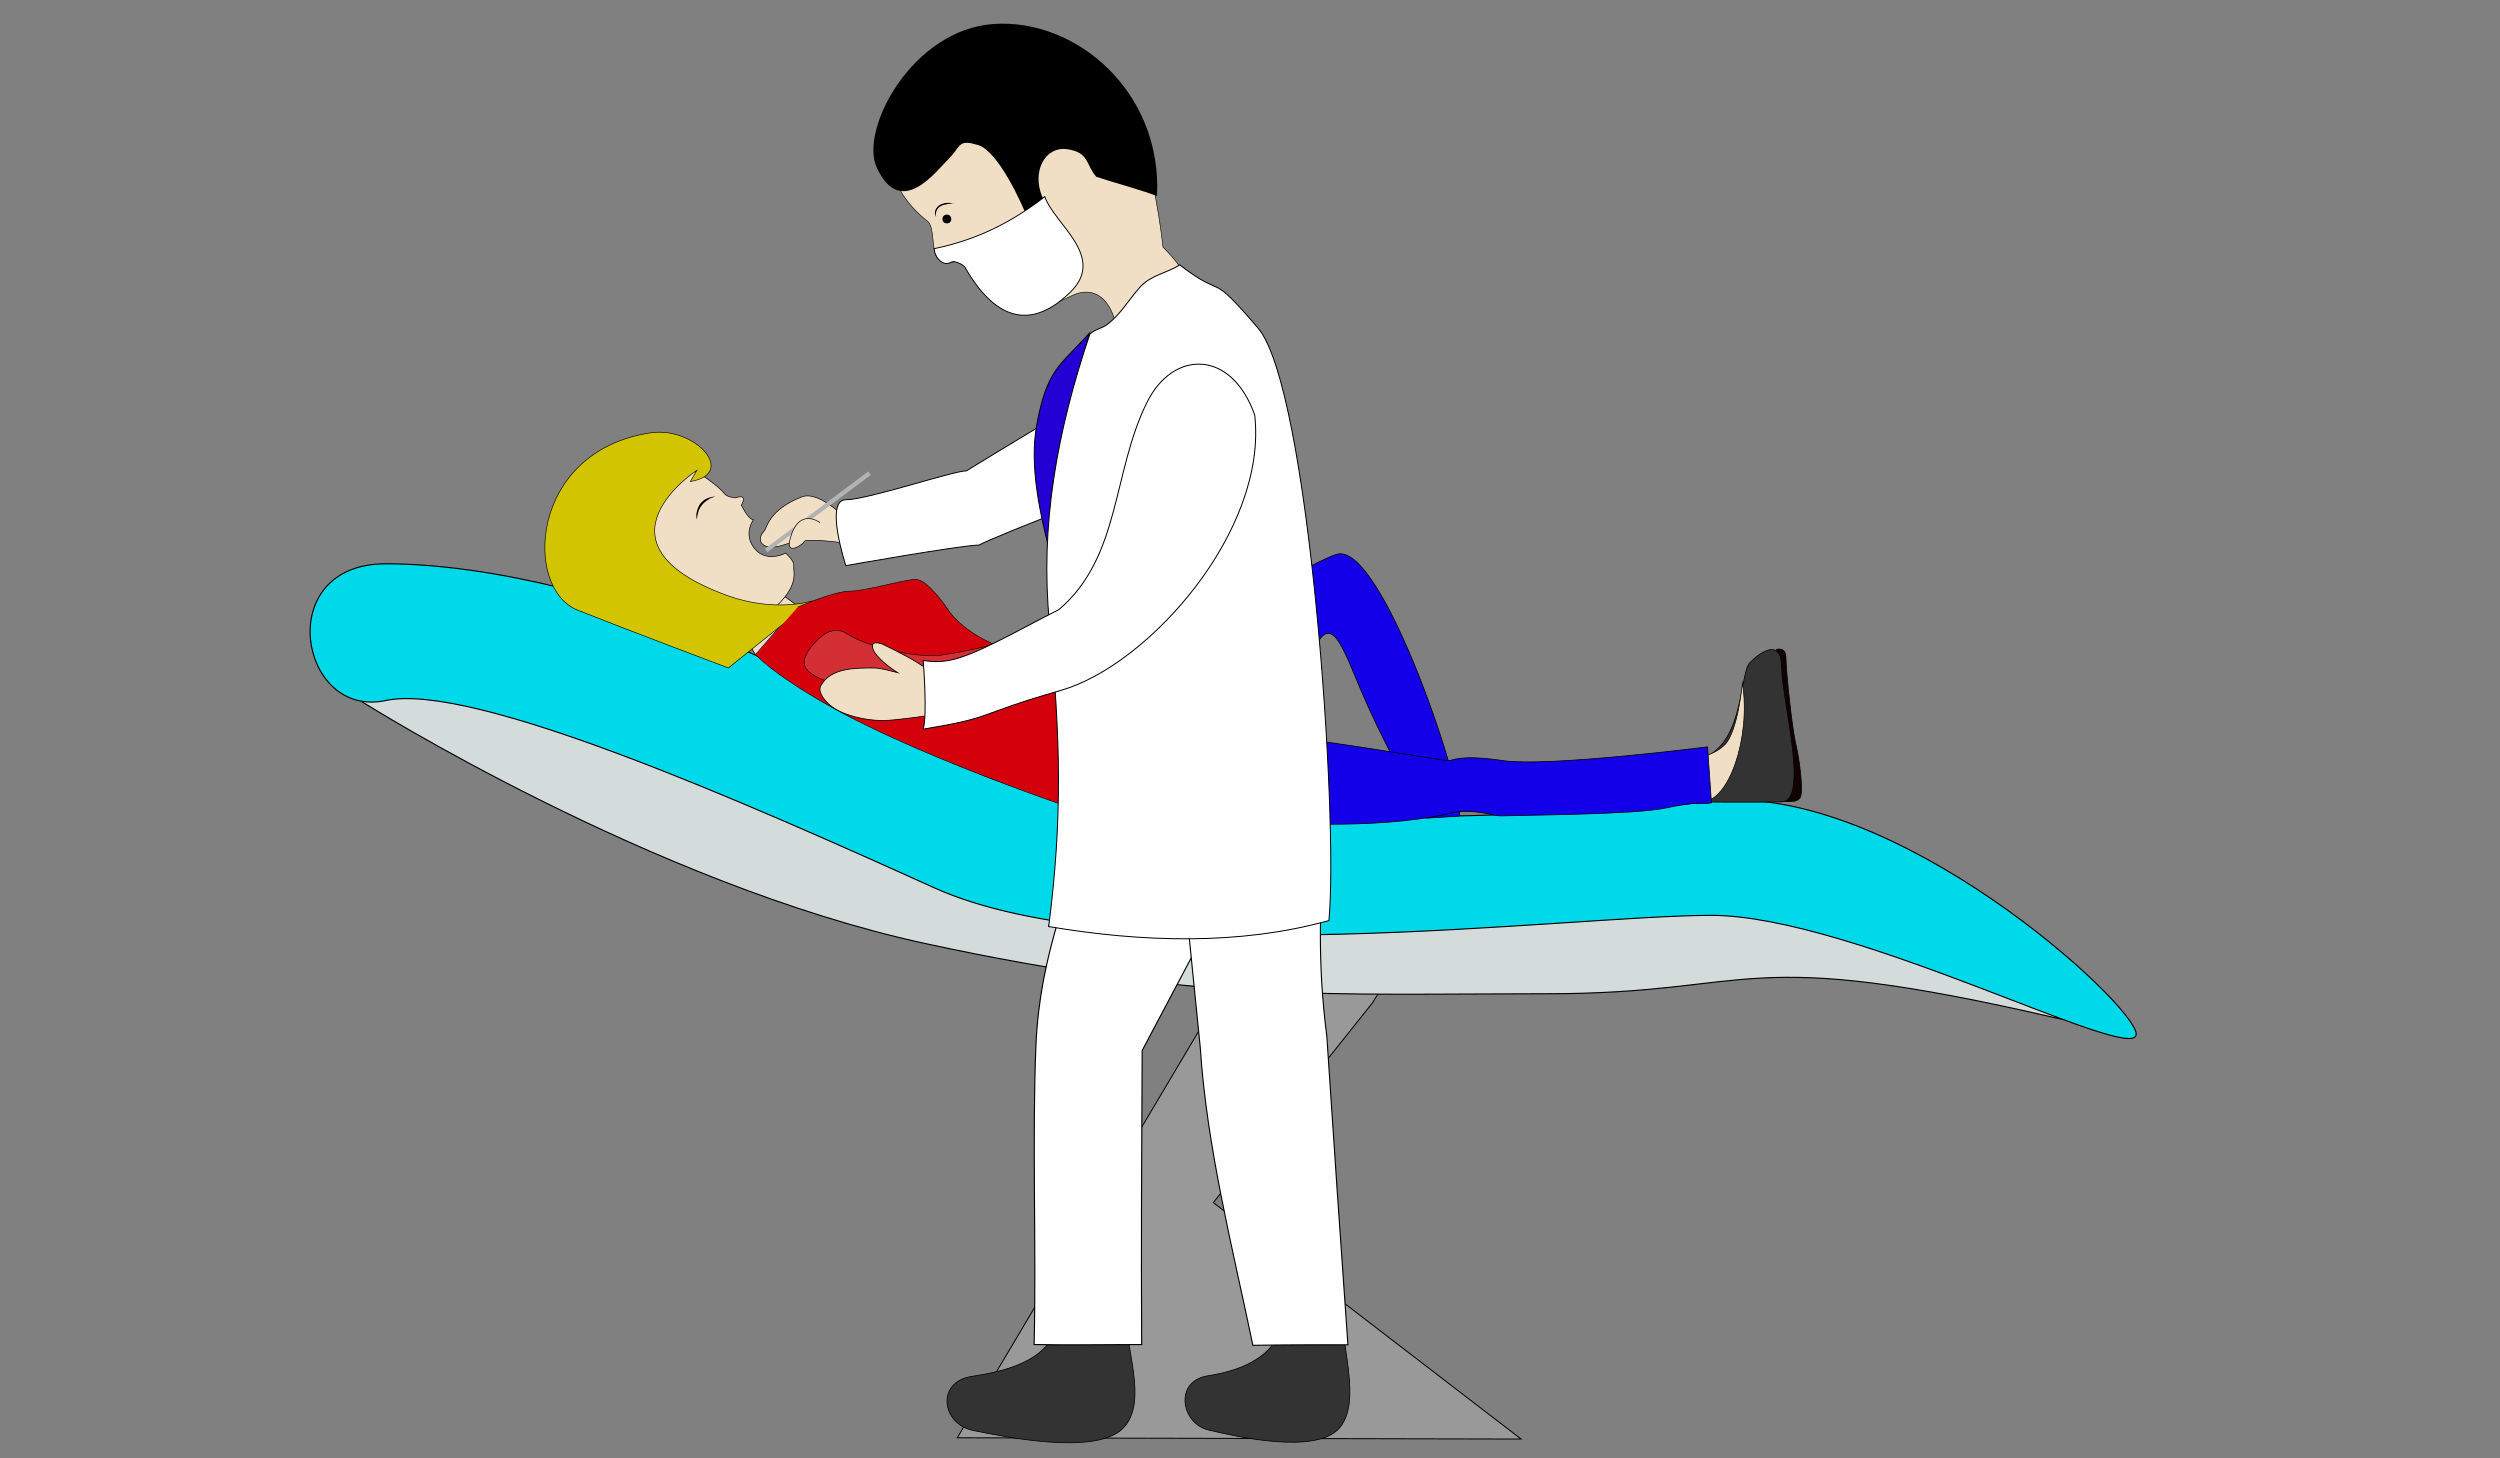 <?xml version="1.0" encoding="utf-8"?>
<!-- Generator: Adobe Illustrator 24.0.0, SVG Export Plug-In . SVG Version: 6.00 Build 0)  -->
<svg version="1.1" id="Layer_1" xmlns="http://www.w3.org/2000/svg" xmlns:xlink="http://www.w3.org/1999/xlink" x="0px" y="0px"
	 viewBox="0 0 960 560" style="enable-background:new 0 0 960 560;" xml:space="preserve">
<rect x="0" y="0" width="960" height="560" fill="#808080" stroke="none"/>
<style type="text/css">
	.st0{fill:#999999;stroke:#000000;stroke-width:0.382;stroke-miterlimit:10;}
	.st1{fill:#D3DBDB;stroke:#000000;stroke-width:0.439;stroke-miterlimit:10;}
	.st2{fill:#00D9E9;stroke:#000000;stroke-width:0.439;stroke-miterlimit:10;}
	.st3{fill:#130101;stroke:#000000;stroke-width:0.302;stroke-miterlimit:10;}
	.st4{fill:#333333;stroke:#000000;stroke-width:0.302;stroke-miterlimit:10;}
	.st5{fill:#F1DFC5;stroke:#000000;stroke-width:0.261;stroke-miterlimit:10;}
	.st6{fill:#1300E9;stroke:#000000;stroke-width:0.302;stroke-miterlimit:10;}
	.st7{fill:#F1DFC5;stroke:#000000;stroke-width:0.279;stroke-miterlimit:10;}
	.st8{fill:#D2C500;stroke:#000000;stroke-width:0.243;stroke-miterlimit:10;}
	.st9{fill:#D4000B;stroke:#000000;stroke-width:0.223;stroke-miterlimit:10;}
	.st10{fill:#D42F34;stroke:#000000;stroke-width:0.223;stroke-miterlimit:10;}
	.st11{fill:none;stroke:#B3B3B3;stroke-width:1.653;stroke-miterlimit:10;}
	.st12{fill:#FFFFFF;stroke:#000000;stroke-width:0.375;stroke-miterlimit:10;}
	.st13{fill:#F1DFC5;stroke:#000000;stroke-width:0.321;stroke-miterlimit:10;}
	.st14{fill:#F1DFC5;stroke:#000000;stroke-width:0.227;stroke-miterlimit:10;}
	.st15{fill:#FFFFFF;stroke:#000000;stroke-width:0.437;stroke-miterlimit:10;}
	.st16{fill:#FFFFFF;stroke:#000000;stroke-width:0.423;stroke-miterlimit:10;}
	.st17{fill:#FFFFFF;stroke:#000000;stroke-width:0.36;stroke-miterlimit:10;}
	.st18{fill:#2300D4;stroke:#000000;stroke-width:0.383;stroke-miterlimit:10;}
	.st19{fill:#FFFFFF;stroke:#000000;stroke-width:0.383;stroke-miterlimit:10;}
</style>
<g>
	<polygon class="st0" points="527.1,385 465.9,461.8 584.1,552.6 367.6,552.1 469.3,380.8 472.6,372.2 533.2,375.1 	"/>
	<path class="st1" d="M139.2,269.6c0,0,110.8,69.9,216,92.7c105.3,22.8,156.2,19.3,238.7,19.3c82.5,0,72.4-19.3,196.9,9.6L687,330.8
		H495.7l-147.4-15.9c0,0-107.1-54.4-110.6-54.4s-86-26.3-86-26.3L139.2,269.6z"/>
	<path class="st2" d="M148.1,216.5c40.3,0,94.4,13.6,141.8,35c39.3,17.9,72.7,43.8,102.2,50.9c65,15.9,203.6,12.2,265,5.3
		c69.6-7.9,163.2,78.2,163.2,89.4c0,12.2-108.8-45.6-163.2-45.6c-54.4,0-224.6,22.8-298.4-10.6s-177.2-79-210.6-71.9
		C114.9,276.2,104.3,216.5,148.1,216.5z"/>
	<g id="hasta">
		<path class="st3" d="M682.2,249.4c0,0,3.6-1.3,3.6,3.3c0,4.6,2.3,26.9,3.8,33.1c1.5,6.1,3.1,19.2,1.5,20.7
			c-1.5,1.5-2.6,1.2-5.6,1.3C682.5,307.9,682.2,249.4,682.2,249.4z"/>
		<path class="st4" d="M647.4,292.1c23,0,20-33.1,24.6-37.7c4.6-4.6,12.2-9.3,12.2,2.3c0,11.6,10.7,50.9,0,51.2
			c-10.7,0.3-36.9,0-36.9,0L647.4,292.1L647.4,292.1z"/>
		<path class="st5" d="M653.6,307.8c10.1,0.3,18.8-24.3,15.5-45.5c0,0-1.7,18.2-6.6,23.5c-5.1,5.3-15,6.1-15,6.1L653.6,307.8z"/>
		<path class="st6" d="M424.8,265.6c0,0,70.7-46.6,88.3-52.7c17.7-6.1,51.1,96.4,47.1,100.5l-12.6,0.8c0,0-13.1-22.6-22.3-43
			c-7.9-17.4-12.4-34.2-18.5-25.8c-16.7,23.5-82,52.7-82,52.7V265.6z"/>
		<path class="st6" d="M423.3,309.4c0,0,87.9,14.1,134.9,2.6c5-1.2,12.7,0.3,15.7,1c0.8,0.2,1.8,0.3,2.6,0.3c8.4-0.3,51.4-0.5,63-3
			c13.1-2.8,12.4-1.2,17.7-2l-1.5-21.5c0,0-61.3,7.8-78.4,5.3c-17-2.5-19.2,0-21.2,0c-2.1,0.2-94.1-16.7-121.5-12.7
			C407.3,283.5,423.3,309.4,423.3,309.4z"/>
		<polygon class="st7" points="277.2,229.6 290.1,251.4 306.3,232.7 287.1,218.5 		"/>
		<path class="st5" d="M263.6,178.8c0,0,10.9,6.1,14.7,10.9c1,1.2,4.1,1.5,4.1,1.5s5-2.1,2.3,2.8c0,0,2.6,5.5,4.6,5.6
			c0,0-4.1,5.5,0.5,11.1c4.6,5.6,11.9,1.7,11.9,1.7s3.5,3,3.1,5c-0.2,2.1,1.8,6.4-5,13.7c-12.2,13.1-13.6,4.5-26.3,6.4
			c-12.7,2-40.3,4.6-39.8-22.6S263.6,178.8,263.6,178.8z"/>
		<path class="st8" d="M279.7,256.5c0,0-37-13.9-57.9-22.2s-18.5-61.2,28.1-68.1c17-2.5,33.4,15.7,15.2,18.7l2.5-4.3
			c0,0-43.3,28.1,11.7,48.1c18.3,6.6,32.4,2.1,32.4,2.1L279.7,256.5z"/>
		<g>
			<path d="M267.6,199.5c-0.3-1-0.3-2.1,0-3.1c0.2-1,0.7-2.1,1.3-3c0.7-0.8,1.7-1.7,2.6-2c0.5-0.3,1-0.3,1.5-0.5s1-0.2,1.7-0.2l0,0
				c-1,0.3-2,0.5-2.8,1.2c-0.8,0.5-1.7,1.2-2.3,2C268.3,195.4,267.8,197.4,267.6,199.5L267.6,199.5z"/>
		</g>
		<path class="st9" d="M306.4,233.1c0,0,13.9-6.1,20-6.1c6.1,0,20.7-4.5,25.3-4.5c4.6,0,12.2,11.4,12.2,11.4s13.9,24.3,67.6,19.3
			c0,0,6.9,46.8-4.6,62.3c0,0-70.3-22.6-109.1-44.8c-21.5-12.2-27.6-19.3-27.6-19.3"/>
		<path class="st10" d="M325.1,243.3c-2.6-1.8-6-1.5-8.6,0.3c-2.3,1.5-8.4,7.3-7.6,11.6c1.5,8.8,37.7,12.1,48.4,13.9
			c10.7,1.8,39.2-9.9,39.2-20.7l-8.4-2.8c0,0-13.1,4.1-26.9,6C350.2,252.7,332.4,248.1,325.1,243.3z"/>
	</g>
	<g>
		<path class="st5" d="M326.4,200.7c0,0-11.4-12.6-18.5-9.9c-12.9,5-13.4,12.1-14.5,13.2c-3.3,3.3-1,8.3,8.3,5s24.8,0,24.8,0V200.7z
			"/>
		<line class="st11" x1="333.9" y1="181.7" x2="294.2" y2="211.4"/>
		<path class="st5" d="M314.9,200.7c0,0-8.3-6.4-11.6,6.6c-1.7,6.6,6,1.2,5.5,0.5"/>
		<path class="st12" d="M433.9,142.8c0,0-57.9,34.9-62.8,38c-5,0-38,11.1-46.3,11.1s0,25.3,0,25.3s44.6-7.9,51.2-7.9
			c5-3.1,71.1-28.4,71.1-28.4L433.9,142.8z"/>
		<path class="st13" d="M357.5,258.5c-1-1.5-3.3-2.8-5.6-4.3c-3.6-2.3-12.9-6.8-12.9-6.8s-5.5-2.3-3.6,2.3c1.2,2.6,5.6,6.3,9.3,8.6
			c-3.3-0.8-6.4-1.8-9.3-1.8c-7.3,0-16.5,0-20.2,6.8c-1.5,2.6,2.1,6.9,5.5,8.9c3.6,2.3,11.1,4.5,18.3,4.5c5.1,0,20.2-2.3,20.2-2.3
			l1.8-18C360,257.4,358.7,258,357.5,258.5z"/>
		<path class="st4" d="M407.3,503.2c-1.3,18.8-19.8,23.1-33.9,25.3c-14.1,2-11.9,18.3,0.3,20.8s46.9,9.6,57.4-0.7
			c10.4-10.2,0.2-32.9,1.3-45.3C423.6,502.8,415.9,503.3,407.3,503.2z"/>
		<path class="st4" d="M493.2,503.2c-0.7,17.5-16.4,23.1-29.4,25.1c-13.1,2.1-10.2,18.3,0.2,20.8c10.4,2.5,41.3,9.6,50.3-0.7
			c8.9-10.2,0.2-32.9,1.2-45.1C507.6,503,500.8,503.3,493.2,503.2z"/>
		<path class="st14" d="M356.2,85c-36.9-29.3,4.1-74.9,39.5-70.9c37.7,4.1,47.4,50.3,50.9,80.8c4,4,7.3,8.1,9.8,12.9
			c-10.9,1.8-19.7,12.2-27.6,18.8c-1-8.1-6.3-17.9-16.9-13.2c-10.7,4.8-17.9,11.1-29.9,2c-5.1-3.8-8.6-8.8-11.9-13.7
			c-1.2-1.8-2.1-1.7-4.3-1c-2.1,0.7-5,0-6.1-2C357.7,95.2,358.8,86.9,356.2,85z"/>
		<path d="M364.5,60.8c-5,4.8-18.5,23.6-27.8,3.6c-6.8-14.4,13.4-53.1,45-55.2c31.6-2.1,64.6,26,62.6,66.1c-6.8-2.6-16-5-23.3-7.4
			c-4.1-4.5-2.6-9.4-11.2-10.6c-8.6-1.2-13.6,8.6-9.6,18.2c0.7,1.5,1.8,3,2.5,4.5c-2.5,1.8-4.8,4.1-7.4,5.6
			c-3.1-8.3-12.2-27.6-19.7-29.9C367.9,53.4,369.2,55.9,364.5,60.8z"/>
		<path class="st15" d="M421.3,307.5c-9.8,32.2-22,58.2-23.5,93.9s0.2,78-0.7,114.9c13.9,0.3,27.4,0,41.3,0
			c-0.2-37.7,0-75.4,0.2-112.9c15.2-28.6,30.2-57.2,45.5-85.8C463.1,314.2,442.5,311.1,421.3,307.5z"/>
		<path class="st16" d="M452.6,317.5c19,0,37.9,0,56.9,0.2c-3.1,26.8-3.5,53.4,0,80.2c2.6,39.5,5.3,79,8.1,118.5
			c-12.2,0-24.5,0-36.5,0.2c-7.8-37.5-17.7-76-20.2-114.4C458,373.9,455.2,345.6,452.6,317.5z"/>
		<path class="st17" d="M358.7,95.5c15.9-3.3,29.4-9.8,42.5-20c3.6,10.6,23.8,23,9.8,36.7s-27.9,12.2-40.3-9.3
			c-0.3-0.7-1.8-1.7-2.8-2c-1-0.3-1.7-0.8-3.1,0C361.6,102.3,358.8,98.3,358.7,95.5z"/>
		<g>
			<path class="st18" d="M402.6,355.9c16.4-38.7,17.7-74.6,11.7-117.5c-4.5-32.7-6.4-75.5,4-110.4c-11.4,12.6-16.2,13.7-20.2,35.2
				c-5.6,30.6,15,72.1,17.9,104.3"/>
			<path class="st19" d="M483.1,126c-19.7-23.1-12.1-10.4-30.1-24.3c-4.5,3-11.1,4-15,8.3c-4.6,5-7.8,11.1-13.4,15
				c-2,1.2-4.1,1.5-6.1,3.3c-12.6,37.2-19.2,73.6-15.5,111.1c4.3,44.3,5,75-0.3,116.4c35.5,6,73.1,7.3,107.6-2.3
				C514.1,314.4,502.8,149.1,483.1,126z"/>
		</g>
		<g>
			<path class="st19" d="M440.5,154.4c-13.4,26.8-10.1,59.5-33.9,79.7c-15.7,7.9-32.2,17.7-42.2,19.5c-5.1,1-9.9,0-9.9,0
				s1.7,20.8,0,26.4c28.1-4.6,19.3-5.3,52.9-14.9c33.6-9.6,79.5-61.3,74.4-105.8C472.7,133.9,450.4,134.5,440.5,154.4z"/>
		</g>
	</g>
	<g>
		<path d="M359.5,83.3c-0.3-0.3-0.3-0.8-0.5-1.3c0-0.5,0-1,0.2-1.3c0.3-1,1.2-1.7,1.8-2.1c0.8-0.3,1.7-0.7,2.6-0.7
			c0.5,0,0.8,0,1.3,0c0.5,0.2,0.8,0.2,1.3,0.3l0,0c-0.8,0-1.7,0-2.5,0.2c-0.8,0.2-1.7,0.3-2.3,0.7c-0.7,0.3-1.3,0.8-1.7,1.7
			C359.3,81.7,359.3,82.5,359.5,83.3L359.5,83.3z"/>
	</g>
	<circle cx="363.6" cy="84.1" r="1.7"/>
</g>
</svg>
